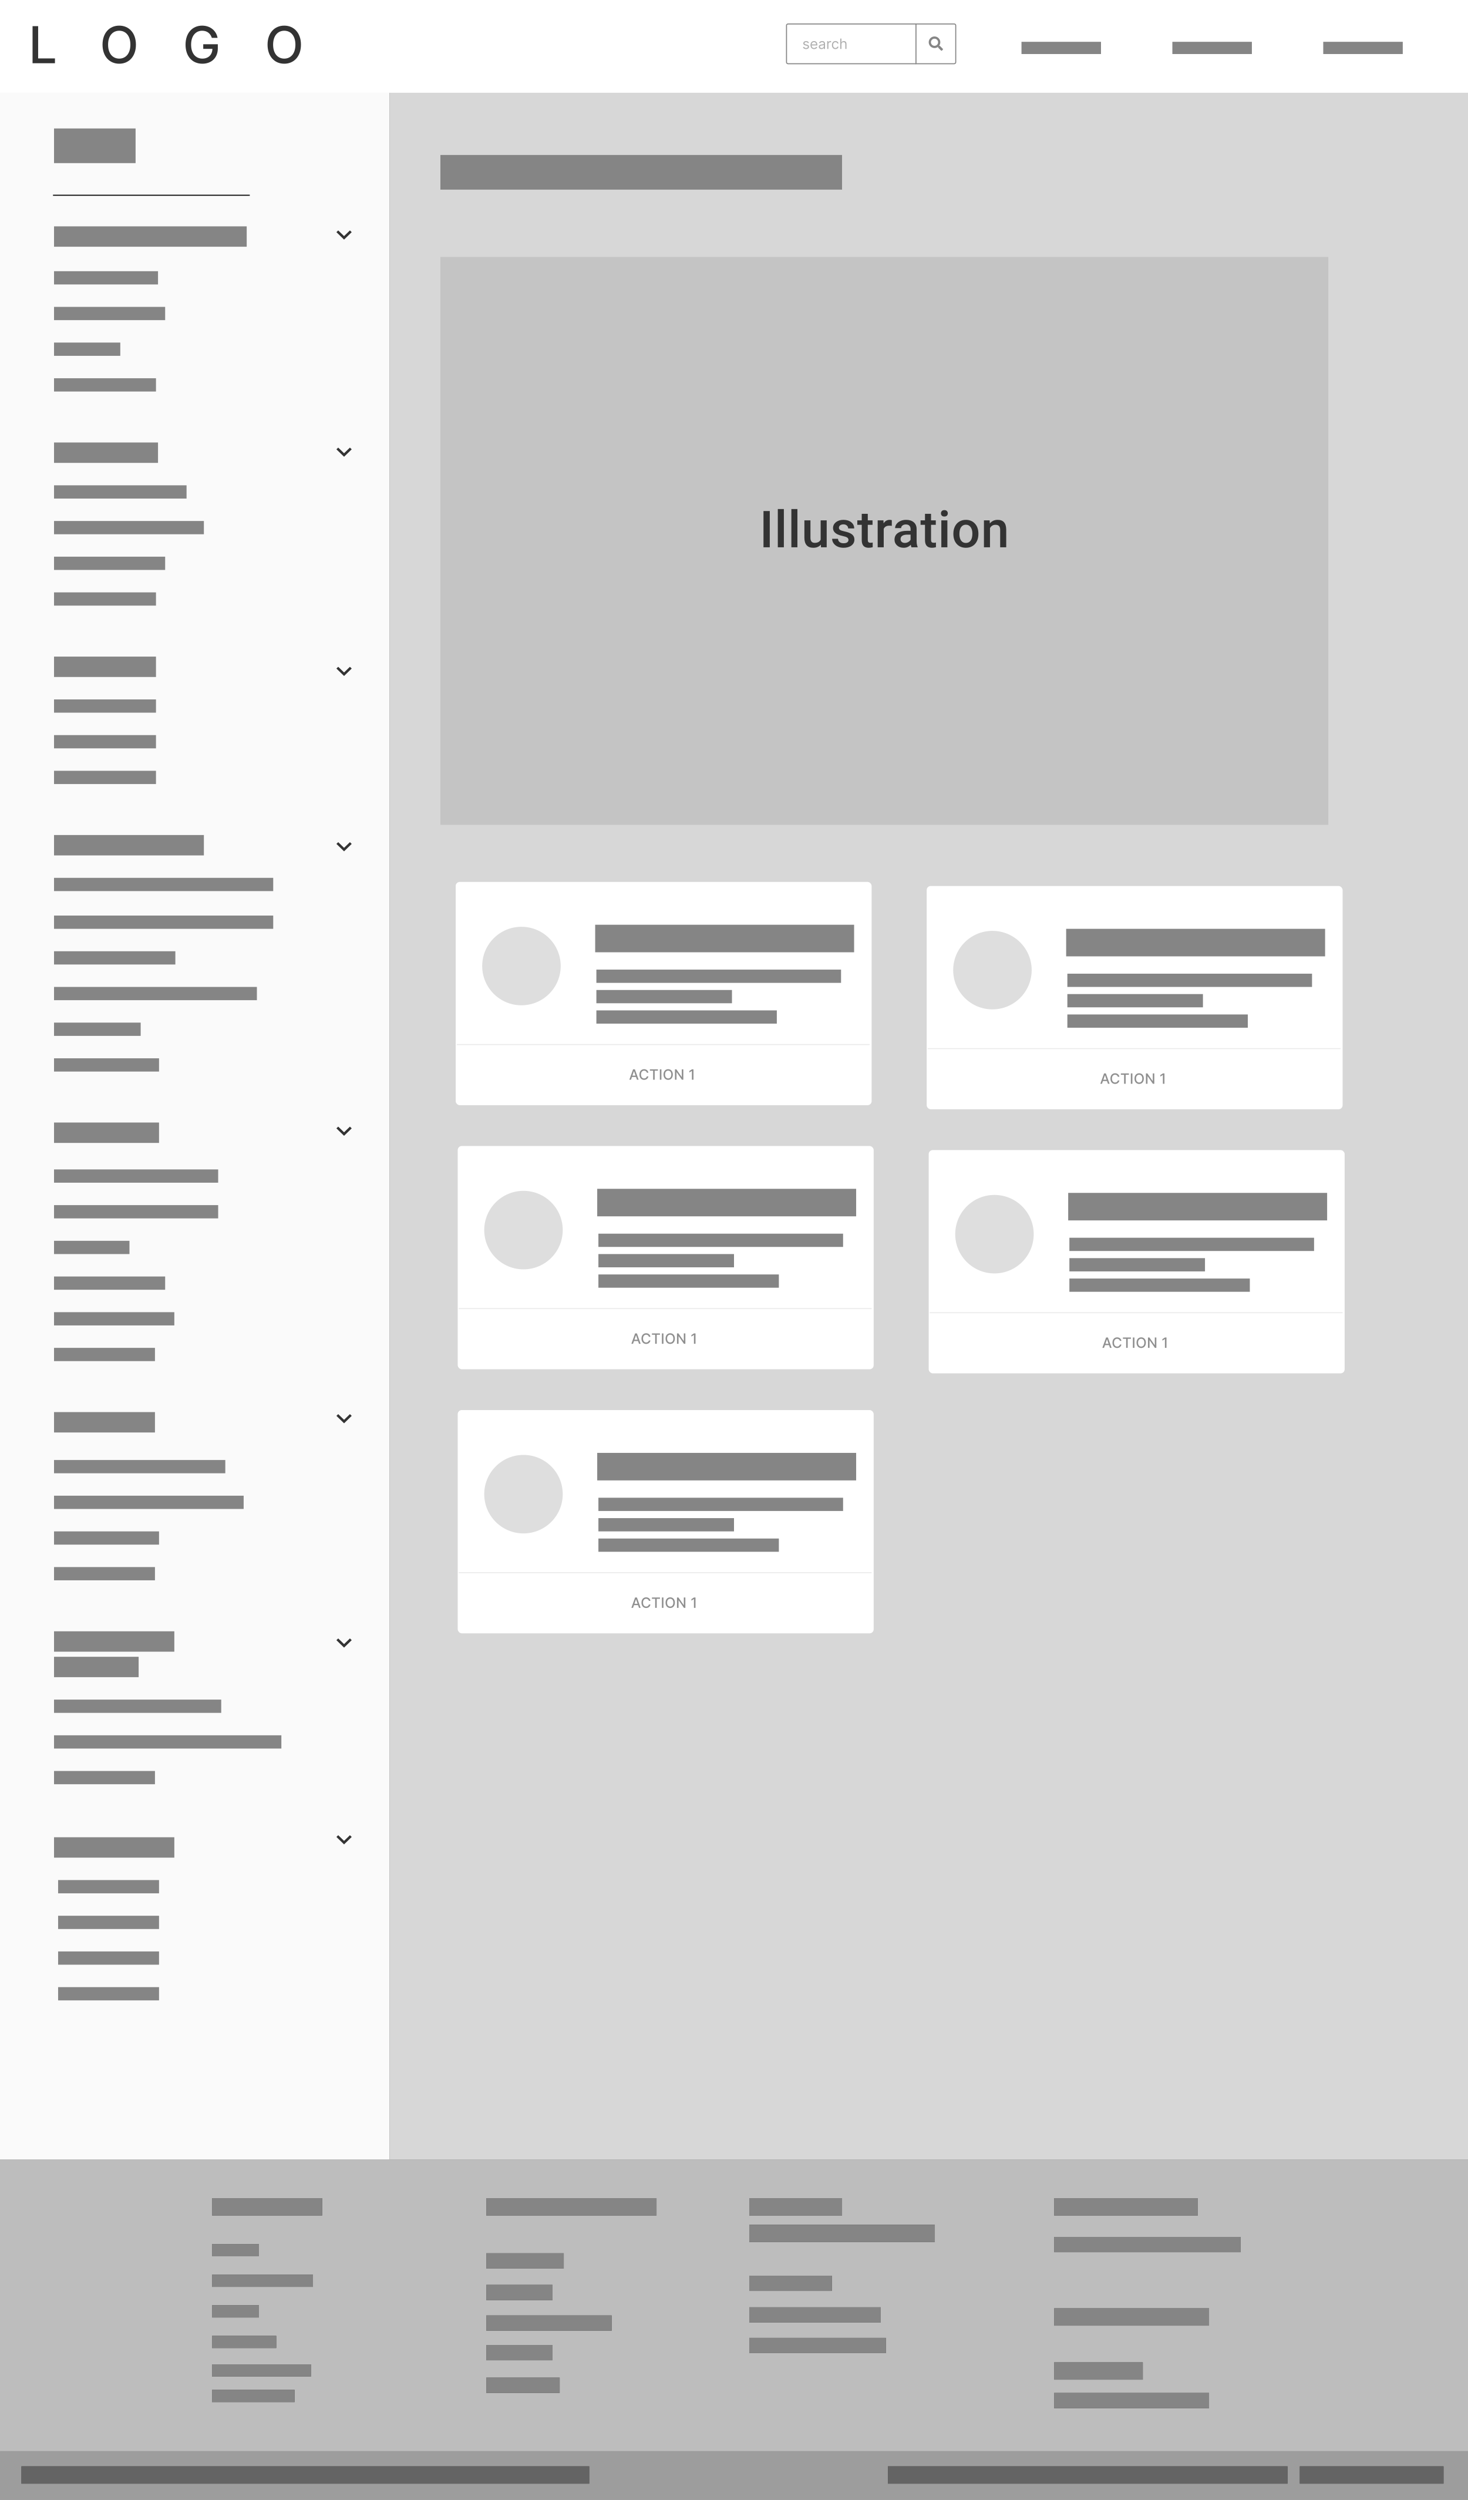 <svg width="1440" height="2452" viewBox="0 0 1440 2452" fill="none" xmlns="http://www.w3.org/2000/svg">
<g clip-path="url(#clip0)">
<rect width="1440" height="2452" fill="white"/>
<rect width="1440" height="2452" fill="#333333"/>
<rect width="1441" height="91" fill="white"/>
<path d="M31.938 62H53.902V57.277H37.425V25.636H31.938V62ZM133.332 43.818C133.332 32.188 126.372 25.139 116.962 25.139C107.516 25.139 100.573 32.188 100.573 43.818C100.573 55.43 107.516 62.497 116.962 62.497C126.372 62.497 133.332 55.448 133.332 43.818ZM127.899 43.818C127.899 52.678 123.212 57.49 116.962 57.49C110.694 57.49 106.024 52.678 106.024 43.818C106.024 34.958 110.694 30.146 116.962 30.146C123.212 30.146 127.899 34.958 127.899 43.818ZM207.782 37.124H213.411C212.186 30.04 206.131 25.139 198.283 25.139C188.872 25.139 182.001 32.224 182.001 43.836C182.001 55.342 188.677 62.497 198.531 62.497C207.356 62.497 213.659 56.709 213.659 47.529V43.392H199.366V47.92H208.35C208.226 53.779 204.355 57.49 198.531 57.49C192.122 57.49 187.452 52.643 187.452 43.8C187.452 34.994 192.157 30.146 198.318 30.146C203.148 30.146 206.415 32.81 207.782 37.124ZM295.211 43.818C295.211 32.188 288.251 25.139 278.841 25.139C269.395 25.139 262.452 32.188 262.452 43.818C262.452 55.43 269.395 62.497 278.841 62.497C288.251 62.497 295.211 55.448 295.211 43.818ZM289.778 43.818C289.778 52.678 285.091 57.49 278.841 57.49C272.573 57.49 267.903 52.678 267.903 43.818C267.903 34.958 272.573 30.146 278.841 30.146C285.091 30.146 289.778 34.958 289.778 43.818Z" fill="#333333"/>
<path d="M773 23.5H898C898.828 23.5 899.5 24.172 899.5 25V61C899.5 61.828 898.828 62.5 898 62.5H773C772.172 62.5 771.5 61.828 771.5 61V25C771.5 24.172 772.172 23.5 773 23.5Z" fill="white" stroke="#858585"/>
<path d="M793.483 42.074C793.115 40.99 792.29 40.264 790.778 40.264C789.168 40.264 787.974 41.179 787.974 42.472C787.974 43.526 788.601 44.231 790.003 44.56L791.276 44.858C792.046 45.037 792.409 45.405 792.409 45.932C792.409 46.588 791.713 47.125 790.619 47.125C789.66 47.125 789.058 46.712 788.849 45.892L787.736 46.17C788.009 47.468 789.078 48.159 790.639 48.159C792.414 48.159 793.622 47.19 793.622 45.872C793.622 44.808 792.956 44.137 791.594 43.804L790.46 43.526C789.555 43.302 789.148 42.999 789.148 42.412C789.148 41.756 789.844 41.278 790.778 41.278C791.803 41.278 792.225 41.845 792.429 42.372L793.483 42.074ZM798.59 48.159C800.141 48.159 801.275 47.383 801.633 46.23L800.499 45.912C800.201 46.707 799.51 47.105 798.59 47.105C797.213 47.105 796.263 46.215 796.209 44.58H801.752V44.082C801.752 41.239 800.062 40.264 798.471 40.264C796.403 40.264 795.03 41.895 795.03 44.242C795.03 46.588 796.383 48.159 798.59 48.159ZM796.209 43.565C796.288 42.377 797.128 41.318 798.471 41.318C799.743 41.318 800.559 42.273 800.559 43.565H796.209ZM805.784 48.179C807.116 48.179 807.812 47.463 808.051 46.966H808.111V48H809.284V42.969C809.284 40.543 807.434 40.264 806.46 40.264C805.307 40.264 803.994 40.662 803.398 42.054L804.511 42.452C804.77 41.895 805.381 41.298 806.5 41.298C807.579 41.298 808.111 41.87 808.111 42.849V42.889C808.111 43.456 807.534 43.406 806.142 43.585C804.725 43.769 803.179 44.082 803.179 45.832C803.179 47.324 804.332 48.179 805.784 48.179ZM805.963 47.125C805.028 47.125 804.352 46.707 804.352 45.892C804.352 44.997 805.167 44.719 806.082 44.599C806.579 44.54 807.912 44.401 808.111 44.162V45.236C808.111 46.19 807.355 47.125 805.963 47.125ZM811.425 48H812.599V43.168C812.599 42.133 813.414 41.378 814.528 41.378C814.841 41.378 815.164 41.438 815.244 41.457V40.264C815.109 40.254 814.801 40.244 814.627 40.244C813.712 40.244 812.917 40.761 812.638 41.517H812.559V40.364H811.425V48ZM819.504 48.159C821.195 48.159 822.308 47.125 822.507 45.773H821.334C821.115 46.608 820.419 47.105 819.504 47.105C818.112 47.105 817.217 45.952 817.217 44.182C817.217 42.452 818.132 41.318 819.504 41.318C820.538 41.318 821.155 41.955 821.334 42.651H822.507C822.308 41.219 821.095 40.264 819.484 40.264C817.416 40.264 816.044 41.895 816.044 44.222C816.044 46.508 817.357 48.159 819.504 48.159ZM825.396 43.406C825.396 42.074 826.246 41.318 827.404 41.318C828.508 41.318 829.174 42.014 829.174 43.227V48H830.347V43.148C830.347 41.184 829.303 40.264 827.742 40.264C826.539 40.264 825.853 40.766 825.495 41.557H825.396V37.818H824.222V48H825.396V43.406Z" fill="#B0B0B0"/>
<path d="M898.5 23.5H936C936.828 23.5 937.5 24.172 937.5 25V61C937.5 61.828 936.828 62.5 936 62.5H898.5V23.5Z" fill="white" stroke="#858585"/>
<path d="M924.809 47.863L922.074 45.129C921.938 45.02 921.773 44.938 921.609 44.938H921.172C921.91 43.98 922.375 42.777 922.375 41.438C922.375 38.32 919.805 35.75 916.688 35.75C913.543 35.75 911 38.32 911 41.438C911 44.582 913.543 47.125 916.688 47.125C918 47.125 919.203 46.688 920.188 45.922V46.387C920.188 46.551 920.242 46.715 920.379 46.852L923.086 49.559C923.359 49.832 923.77 49.832 924.016 49.559L924.781 48.793C925.055 48.547 925.055 48.137 924.809 47.863ZM916.688 44.938C914.746 44.938 913.188 43.379 913.188 41.438C913.188 39.523 914.746 37.938 916.688 37.938C918.602 37.938 920.188 39.523 920.188 41.438C920.188 43.379 918.602 44.938 916.688 44.938Z" fill="#858585"/>
<path fill-rule="evenodd" clip-rule="evenodd" d="M1002 41H1080V53H1002V41Z" fill="#858585"/>
<path fill-rule="evenodd" clip-rule="evenodd" d="M1150 41H1228V53H1150V41Z" fill="#858585"/>
<path fill-rule="evenodd" clip-rule="evenodd" d="M1298 41H1376V53H1298V41Z" fill="#858585"/>
<path fill-rule="evenodd" clip-rule="evenodd" d="M430 146H830V183H430V146Z" fill="#858585"/>
<rect x="382" y="91" width="1058" height="2027" fill="#D7D7D7"/>
<g filter="url(#filter0_ddd)">
<rect x="449" y="1121" width="408" height="219" rx="4" fill="white"/>
</g>
<mask id="mask0" mask-type="alpha" maskUnits="userSpaceOnUse" x="448" y="1121" width="409" height="219">
<rect x="448" y="1121" width="409" height="219" rx="6" fill="white"/>
</mask>
<g mask="url(#mask0)">
<path fill-rule="evenodd" clip-rule="evenodd" d="M585.822 1166H839.822V1193H585.822V1166Z" fill="#858585"/>
</g>
<g clip-path="url(#clip1)">
<rect x="449.5" y="1283.5" width="406" height="57" stroke="#EBEBEB"/>
<path d="M620.962 1318L621.897 1315.31H625.874L626.804 1318H628.435L624.771 1307.82H622.996L619.332 1318H620.962ZM622.344 1314.01L623.846 1309.67H623.925L625.427 1314.01H622.344ZM638.023 1311.13C637.675 1308.95 635.97 1307.68 633.817 1307.68C631.182 1307.68 629.238 1309.65 629.238 1312.91C629.238 1316.17 631.172 1318.14 633.817 1318.14C636.054 1318.14 637.69 1316.74 638.023 1314.72L636.472 1314.72C636.209 1316.02 635.115 1316.74 633.827 1316.74C632.082 1316.74 630.765 1315.4 630.765 1312.91C630.765 1310.44 632.077 1309.08 633.832 1309.08C635.13 1309.08 636.218 1309.81 636.472 1311.13H638.023ZM639.499 1309.14H642.671V1318H644.202V1309.14H647.379V1307.82H639.499V1309.14ZM650.797 1307.82H649.261V1318H650.797V1307.82ZM662.018 1312.91C662.018 1309.65 660.07 1307.68 657.435 1307.68C654.79 1307.68 652.846 1309.65 652.846 1312.91C652.846 1316.16 654.79 1318.14 657.435 1318.14C660.07 1318.14 662.018 1316.17 662.018 1312.91ZM660.497 1312.91C660.497 1315.39 659.185 1316.74 657.435 1316.74C655.68 1316.74 654.372 1315.39 654.372 1312.91C654.372 1310.43 655.68 1309.08 657.435 1309.08C659.185 1309.08 660.497 1310.43 660.497 1312.91ZM672.292 1307.82H670.77V1315.3H670.676L665.496 1307.82H664.074V1318H665.61V1310.53H665.704L670.88 1318H672.292V1307.82ZM682.242 1307.82H680.745L678.205 1309.48V1310.95L680.641 1309.36H680.7V1318H682.242V1307.82Z" fill="#8F8F8F"/>
</g>
<path fill-rule="evenodd" clip-rule="evenodd" d="M587 1210H827V1223H587V1210Z" fill="#858585"/>
<path fill-rule="evenodd" clip-rule="evenodd" d="M587 1230H720V1243H587V1230Z" fill="#858585"/>
<path fill-rule="evenodd" clip-rule="evenodd" d="M587 1250H764V1263H587V1250Z" fill="#858585"/>
<circle cx="513.5" cy="1206.5" r="38.5" fill="#DEDEDE"/>
<g filter="url(#filter1_ddd)">
<rect x="447" y="862" width="408" height="219" rx="4" fill="white"/>
</g>
<mask id="mask1" mask-type="alpha" maskUnits="userSpaceOnUse" x="446" y="862" width="409" height="219">
<rect x="446" y="862" width="409" height="219" rx="6" fill="white"/>
</mask>
<g mask="url(#mask1)">
<path fill-rule="evenodd" clip-rule="evenodd" d="M583.822 907H837.822V934H583.822V907Z" fill="#858585"/>
</g>
<g clip-path="url(#clip2)">
<rect x="447.5" y="1024.5" width="406" height="57" stroke="#EBEBEB"/>
<path d="M618.962 1059L619.897 1056.31H623.874L624.804 1059H626.435L622.771 1048.82H620.996L617.332 1059H618.962ZM620.344 1055.01L621.846 1050.67H621.925L623.427 1055.01H620.344ZM636.023 1052.13C635.675 1049.95 633.97 1048.68 631.817 1048.68C629.182 1048.68 627.238 1050.65 627.238 1053.91C627.238 1057.17 629.172 1059.14 631.817 1059.14C634.054 1059.14 635.69 1057.74 636.023 1055.72L634.472 1055.72C634.209 1057.02 633.115 1057.74 631.827 1057.74C630.082 1057.74 628.765 1056.4 628.765 1053.91C628.765 1051.44 630.077 1050.08 631.832 1050.08C633.13 1050.08 634.218 1050.81 634.472 1052.13H636.023ZM637.499 1050.14H640.671V1059H642.202V1050.14H645.379V1048.82H637.499V1050.14ZM648.797 1048.82H647.261V1059H648.797V1048.82ZM660.018 1053.91C660.018 1050.65 658.07 1048.68 655.435 1048.68C652.79 1048.68 650.846 1050.65 650.846 1053.91C650.846 1057.16 652.79 1059.14 655.435 1059.14C658.07 1059.14 660.018 1057.17 660.018 1053.91ZM658.497 1053.91C658.497 1056.39 657.185 1057.74 655.435 1057.74C653.68 1057.74 652.372 1056.39 652.372 1053.91C652.372 1051.43 653.68 1050.08 655.435 1050.08C657.185 1050.08 658.497 1051.43 658.497 1053.91ZM670.292 1048.82H668.77V1056.3H668.676L663.496 1048.82H662.074V1059H663.61V1051.53H663.704L668.88 1059H670.292V1048.82ZM680.242 1048.82H678.745L676.205 1050.48V1051.95L678.641 1050.36H678.7V1059H680.242V1048.82Z" fill="#8F8F8F"/>
</g>
<path fill-rule="evenodd" clip-rule="evenodd" d="M585 951H825V964H585V951Z" fill="#858585"/>
<path fill-rule="evenodd" clip-rule="evenodd" d="M585 971H718V984H585V971Z" fill="#858585"/>
<path fill-rule="evenodd" clip-rule="evenodd" d="M585 991H762V1004H585V991Z" fill="#858585"/>
<circle cx="511.5" cy="947.5" r="38.5" fill="#DEDEDE"/>
<g filter="url(#filter2_ddd)">
<rect x="909" y="866" width="408" height="219" rx="4" fill="white"/>
</g>
<mask id="mask2" mask-type="alpha" maskUnits="userSpaceOnUse" x="908" y="866" width="409" height="219">
<rect x="908" y="866" width="409" height="219" rx="6" fill="white"/>
</mask>
<g mask="url(#mask2)">
<path fill-rule="evenodd" clip-rule="evenodd" d="M1045.82 911H1299.82V938H1045.82V911Z" fill="#858585"/>
</g>
<g clip-path="url(#clip3)">
<rect x="909.5" y="1028.5" width="406" height="57" stroke="#EBEBEB"/>
<path d="M1080.96 1063L1081.9 1060.31H1085.87L1086.8 1063H1088.43L1084.77 1052.82H1083L1079.33 1063H1080.96ZM1082.34 1059.01L1083.85 1054.67H1083.93L1085.43 1059.01H1082.34ZM1098.02 1056.13C1097.68 1053.95 1095.97 1052.68 1093.82 1052.68C1091.18 1052.68 1089.24 1054.65 1089.24 1057.91C1089.24 1061.17 1091.17 1063.14 1093.82 1063.14C1096.05 1063.14 1097.69 1061.74 1098.02 1059.72L1096.47 1059.72C1096.21 1061.02 1095.11 1061.74 1093.83 1061.74C1092.08 1061.74 1090.76 1060.4 1090.76 1057.91C1090.76 1055.44 1092.08 1054.08 1093.83 1054.08C1095.13 1054.08 1096.22 1054.81 1096.47 1056.13H1098.02ZM1099.5 1054.14H1102.67V1063H1104.2V1054.14H1107.38V1052.82H1099.5V1054.14ZM1110.8 1052.82H1109.26V1063H1110.8V1052.82ZM1122.02 1057.91C1122.02 1054.65 1120.07 1052.68 1117.43 1052.68C1114.79 1052.68 1112.85 1054.65 1112.85 1057.91C1112.85 1061.16 1114.79 1063.14 1117.43 1063.14C1120.07 1063.14 1122.02 1061.17 1122.02 1057.91ZM1120.5 1057.91C1120.5 1060.39 1119.18 1061.74 1117.43 1061.74C1115.68 1061.74 1114.37 1060.39 1114.37 1057.91C1114.37 1055.43 1115.68 1054.08 1117.43 1054.08C1119.18 1054.08 1120.5 1055.43 1120.5 1057.91ZM1132.29 1052.82H1130.77V1060.3H1130.68L1125.5 1052.82H1124.07V1063H1125.61V1055.53H1125.7L1130.88 1063H1132.29V1052.82ZM1142.24 1052.82H1140.75L1138.2 1054.48V1055.95L1140.64 1054.36H1140.7V1063H1142.24V1052.82Z" fill="#8F8F8F"/>
</g>
<path fill-rule="evenodd" clip-rule="evenodd" d="M1047 955H1287V968H1047V955Z" fill="#858585"/>
<path fill-rule="evenodd" clip-rule="evenodd" d="M1047 975H1180V988H1047V975Z" fill="#858585"/>
<path fill-rule="evenodd" clip-rule="evenodd" d="M1047 995H1224V1008H1047V995Z" fill="#858585"/>
<circle cx="973.5" cy="951.5" r="38.5" fill="#DEDEDE"/>
<g filter="url(#filter3_ddd)">
<rect x="911" y="1125" width="408" height="219" rx="4" fill="white"/>
</g>
<mask id="mask3" mask-type="alpha" maskUnits="userSpaceOnUse" x="910" y="1125" width="409" height="219">
<rect x="910" y="1125" width="409" height="219" rx="6" fill="white"/>
</mask>
<g mask="url(#mask3)">
<path fill-rule="evenodd" clip-rule="evenodd" d="M1047.82 1170H1301.82V1197H1047.82V1170Z" fill="#858585"/>
</g>
<g clip-path="url(#clip4)">
<rect x="911.5" y="1287.5" width="406" height="57" stroke="#EBEBEB"/>
<path d="M1082.96 1322L1083.9 1319.31H1087.87L1088.8 1322H1090.43L1086.77 1311.82H1085L1081.33 1322H1082.96ZM1084.34 1318.01L1085.85 1313.67H1085.93L1087.43 1318.01H1084.34ZM1100.02 1315.13C1099.68 1312.95 1097.97 1311.68 1095.82 1311.68C1093.18 1311.68 1091.24 1313.65 1091.24 1316.91C1091.24 1320.17 1093.17 1322.14 1095.82 1322.14C1098.05 1322.14 1099.69 1320.74 1100.02 1318.72L1098.47 1318.72C1098.21 1320.02 1097.11 1320.74 1095.83 1320.74C1094.08 1320.74 1092.76 1319.4 1092.76 1316.91C1092.76 1314.44 1094.08 1313.08 1095.83 1313.08C1097.13 1313.08 1098.22 1313.81 1098.47 1315.13H1100.02ZM1101.5 1313.14H1104.67V1322H1106.2V1313.14H1109.38V1311.82H1101.5V1313.14ZM1112.8 1311.82H1111.26V1322H1112.8V1311.82ZM1124.02 1316.91C1124.02 1313.65 1122.07 1311.68 1119.43 1311.68C1116.79 1311.68 1114.85 1313.65 1114.85 1316.91C1114.85 1320.16 1116.79 1322.14 1119.43 1322.14C1122.07 1322.14 1124.02 1320.17 1124.02 1316.91ZM1122.5 1316.91C1122.5 1319.39 1121.18 1320.74 1119.43 1320.74C1117.68 1320.74 1116.37 1319.39 1116.37 1316.91C1116.37 1314.43 1117.68 1313.08 1119.43 1313.08C1121.18 1313.08 1122.5 1314.43 1122.5 1316.91ZM1134.29 1311.82H1132.77V1319.3H1132.68L1127.5 1311.82H1126.07V1322H1127.61V1314.53H1127.7L1132.88 1322H1134.29V1311.82ZM1144.24 1311.82H1142.75L1140.2 1313.48V1314.95L1142.64 1313.36H1142.7V1322H1144.24V1311.82Z" fill="#8F8F8F"/>
</g>
<path fill-rule="evenodd" clip-rule="evenodd" d="M1049 1214H1289V1227H1049V1214Z" fill="#858585"/>
<path fill-rule="evenodd" clip-rule="evenodd" d="M1049 1234H1182V1247H1049V1234Z" fill="#858585"/>
<path fill-rule="evenodd" clip-rule="evenodd" d="M1049 1254H1226V1267H1049V1254Z" fill="#858585"/>
<circle cx="975.5" cy="1210.5" r="38.5" fill="#DEDEDE"/>
<g filter="url(#filter4_ddd)">
<rect x="449" y="1380" width="408" height="219" rx="4" fill="white"/>
</g>
<mask id="mask4" mask-type="alpha" maskUnits="userSpaceOnUse" x="448" y="1380" width="409" height="219">
<rect x="448" y="1380" width="409" height="219" rx="6" fill="white"/>
</mask>
<g mask="url(#mask4)">
<path fill-rule="evenodd" clip-rule="evenodd" d="M585.822 1425H839.822V1452H585.822V1425Z" fill="#858585"/>
</g>
<g clip-path="url(#clip5)">
<rect x="449.5" y="1542.5" width="406" height="57" stroke="#EBEBEB"/>
<path d="M620.962 1577L621.897 1574.31H625.874L626.804 1577H628.435L624.771 1566.82H622.996L619.332 1577H620.962ZM622.344 1573.01L623.846 1568.67H623.925L625.427 1573.01H622.344ZM638.023 1570.13C637.675 1567.95 635.97 1566.68 633.817 1566.68C631.182 1566.68 629.238 1568.65 629.238 1571.91C629.238 1575.17 631.172 1577.14 633.817 1577.14C636.054 1577.14 637.69 1575.74 638.023 1573.72L636.472 1573.72C636.209 1575.02 635.115 1575.74 633.827 1575.74C632.082 1575.74 630.765 1574.4 630.765 1571.91C630.765 1569.44 632.077 1568.08 633.832 1568.08C635.13 1568.08 636.218 1568.81 636.472 1570.13H638.023ZM639.499 1568.14H642.671V1577H644.202V1568.14H647.379V1566.82H639.499V1568.14ZM650.797 1566.82H649.261V1577H650.797V1566.82ZM662.018 1571.91C662.018 1568.65 660.07 1566.68 657.435 1566.68C654.79 1566.68 652.846 1568.65 652.846 1571.91C652.846 1575.16 654.79 1577.14 657.435 1577.14C660.07 1577.14 662.018 1575.17 662.018 1571.91ZM660.497 1571.91C660.497 1574.39 659.185 1575.74 657.435 1575.74C655.68 1575.74 654.372 1574.39 654.372 1571.91C654.372 1569.43 655.68 1568.08 657.435 1568.08C659.185 1568.08 660.497 1569.43 660.497 1571.91ZM672.292 1566.82H670.77V1574.3H670.676L665.496 1566.82H664.074V1577H665.61V1569.53H665.704L670.88 1577H672.292V1566.82ZM682.242 1566.82H680.745L678.205 1568.48V1569.95L680.641 1568.36H680.7V1577H682.242V1566.82Z" fill="#8F8F8F"/>
</g>
<path fill-rule="evenodd" clip-rule="evenodd" d="M587 1469H827V1482H587V1469Z" fill="#858585"/>
<path fill-rule="evenodd" clip-rule="evenodd" d="M587 1489H720V1502H587V1489Z" fill="#858585"/>
<path fill-rule="evenodd" clip-rule="evenodd" d="M587 1509H764V1522H587V1509Z" fill="#858585"/>
<circle cx="513.5" cy="1465.5" r="38.5" fill="#DEDEDE"/>
<rect y="2118" width="1440" height="334" fill="#BDBDBD"/>
<rect y="2404" width="1440" height="48" fill="#9D9D9D"/>
<rect width="108" height="17" transform="translate(208 2156)" fill="#373737" fill-opacity="0.9"/>
<path fill-rule="evenodd" clip-rule="evenodd" d="M208 2156H316V2173H208V2156Z" fill="#858585"/>
<rect width="557" height="17" transform="translate(21 2419)" fill="#373737" fill-opacity="0.9"/>
<path fill-rule="evenodd" clip-rule="evenodd" d="M21 2419H578V2436H21V2419Z" fill="#646464"/>
<rect width="392" height="17" transform="translate(871 2419)" fill="#373737" fill-opacity="0.9"/>
<path fill-rule="evenodd" clip-rule="evenodd" d="M871 2419H1263V2436H871V2419Z" fill="#646464"/>
<rect width="167" height="17" transform="translate(477 2156)" fill="#373737" fill-opacity="0.9"/>
<path fill-rule="evenodd" clip-rule="evenodd" d="M477 2156H644V2173H477V2156Z" fill="#858585"/>
<rect width="46" height="12" transform="translate(208 2201)" fill="#373737" fill-opacity="0.9"/>
<path fill-rule="evenodd" clip-rule="evenodd" d="M208 2201H254V2213H208V2201Z" fill="#858585"/>
<rect width="76" height="15" transform="translate(477 2210)" fill="#373737" fill-opacity="0.9"/>
<path fill-rule="evenodd" clip-rule="evenodd" d="M477 2210H553V2225H477V2210Z" fill="#858585"/>
<rect width="65" height="15" transform="translate(477 2241)" fill="#373737" fill-opacity="0.9"/>
<path fill-rule="evenodd" clip-rule="evenodd" d="M477 2241H542V2256H477V2241Z" fill="#858585"/>
<rect width="123" height="15" transform="translate(477 2271)" fill="#373737" fill-opacity="0.9"/>
<path fill-rule="evenodd" clip-rule="evenodd" d="M477 2271H600V2286H477V2271Z" fill="#858585"/>
<rect width="91" height="17" transform="translate(735 2156)" fill="#373737" fill-opacity="0.9"/>
<path fill-rule="evenodd" clip-rule="evenodd" d="M735 2156H826V2173H735V2156Z" fill="#858585"/>
<rect width="182" height="17" transform="translate(735 2182)" fill="#373737" fill-opacity="0.9"/>
<path fill-rule="evenodd" clip-rule="evenodd" d="M735 2182H917V2199H735V2182Z" fill="#858585"/>
<rect width="141" height="17" transform="translate(1034 2156)" fill="#373737" fill-opacity="0.9"/>
<path fill-rule="evenodd" clip-rule="evenodd" d="M1034 2156H1175V2173H1034V2156Z" fill="#858585"/>
<rect width="152" height="17" transform="translate(1034 2264)" fill="#373737" fill-opacity="0.9"/>
<path fill-rule="evenodd" clip-rule="evenodd" d="M1034 2264H1186V2281H1034V2264Z" fill="#858585"/>
<rect width="87" height="17" transform="translate(1034 2317)" fill="#373737" fill-opacity="0.9"/>
<path fill-rule="evenodd" clip-rule="evenodd" d="M1034 2317H1121V2334H1034V2317Z" fill="#858585"/>
<rect width="81" height="15" transform="translate(735 2232)" fill="#373737" fill-opacity="0.9"/>
<path fill-rule="evenodd" clip-rule="evenodd" d="M735 2232H816V2247H735V2232Z" fill="#858585"/>
<rect width="129" height="15" transform="translate(735 2263)" fill="#373737" fill-opacity="0.9"/>
<path fill-rule="evenodd" clip-rule="evenodd" d="M735 2263H864V2278H735V2263Z" fill="#858585"/>
<rect width="183" height="15" transform="translate(1034 2194)" fill="#373737" fill-opacity="0.9"/>
<path fill-rule="evenodd" clip-rule="evenodd" d="M1034 2194H1217V2209H1034V2194Z" fill="#858585"/>
<rect width="134" height="15" transform="translate(735 2293)" fill="#373737" fill-opacity="0.9"/>
<path fill-rule="evenodd" clip-rule="evenodd" d="M735 2293H869V2308H735V2293Z" fill="#858585"/>
<rect width="152" height="15" transform="translate(1034 2347)" fill="#373737" fill-opacity="0.9"/>
<path fill-rule="evenodd" clip-rule="evenodd" d="M1034 2347H1186V2362H1034V2347Z" fill="#858585"/>
<rect width="65" height="15" transform="translate(477 2300)" fill="#373737" fill-opacity="0.9"/>
<path fill-rule="evenodd" clip-rule="evenodd" d="M477 2300H542V2315H477V2300Z" fill="#858585"/>
<rect width="72" height="15" transform="translate(477 2332)" fill="#373737" fill-opacity="0.9"/>
<path fill-rule="evenodd" clip-rule="evenodd" d="M477 2332H549V2347H477V2332Z" fill="#858585"/>
<rect width="99" height="12" transform="translate(208 2231)" fill="#373737" fill-opacity="0.9"/>
<path fill-rule="evenodd" clip-rule="evenodd" d="M208 2231H307V2243H208V2231Z" fill="#858585"/>
<rect width="46" height="12" transform="translate(208 2261)" fill="#373737" fill-opacity="0.9"/>
<path fill-rule="evenodd" clip-rule="evenodd" d="M208 2261H254V2273H208V2261Z" fill="#858585"/>
<rect width="63" height="12" transform="translate(208 2291)" fill="#373737" fill-opacity="0.9"/>
<path fill-rule="evenodd" clip-rule="evenodd" d="M208 2291H271V2303H208V2291Z" fill="#858585"/>
<rect width="97" height="12" transform="translate(208 2319)" fill="#373737" fill-opacity="0.9"/>
<path fill-rule="evenodd" clip-rule="evenodd" d="M208 2319H305V2331H208V2319Z" fill="#858585"/>
<rect width="81" height="12" transform="translate(208 2344)" fill="#373737" fill-opacity="0.9"/>
<path fill-rule="evenodd" clip-rule="evenodd" d="M208 2344H289V2356H208V2344Z" fill="#858585"/>
<rect width="141" height="17" transform="translate(1275 2419)" fill="#373737" fill-opacity="0.9"/>
<path fill-rule="evenodd" clip-rule="evenodd" d="M1275 2419H1416V2436H1275V2419Z" fill="#646464"/>
<path d="M432 252H1303V809H432V252Z" fill="#C4C4C4"/>
<path d="M755.082 536.78H748.93V501.233H755.082V536.78ZM768.912 536.78H762.979V499.28H768.912V536.78ZM782.205 536.78H776.272V499.28H782.205V536.78ZM805.19 534.192C803.449 536.243 800.975 537.268 797.768 537.268C794.904 537.268 792.731 536.43 791.25 534.754C789.785 533.077 789.053 530.652 789.053 527.478V510.364H794.985V527.405C794.985 530.758 796.377 532.434 799.16 532.434C802.041 532.434 803.986 531.401 804.995 529.334V510.364H810.928V536.78H805.337L805.19 534.192ZM832.277 529.602C832.277 528.544 831.838 527.739 830.959 527.185C830.096 526.632 828.656 526.144 826.638 525.72C824.619 525.297 822.935 524.76 821.584 524.109C818.622 522.677 817.141 520.602 817.141 517.883C817.141 515.605 818.101 513.701 820.021 512.171C821.942 510.641 824.383 509.876 827.346 509.876C830.503 509.876 833.05 510.657 834.987 512.219C836.94 513.782 837.917 515.808 837.917 518.299H831.984C831.984 517.159 831.561 516.215 830.715 515.466C829.868 514.702 828.745 514.319 827.346 514.319C826.044 514.319 824.977 514.62 824.147 515.222C823.334 515.825 822.927 516.63 822.927 517.639C822.927 518.551 823.309 519.259 824.074 519.763C824.839 520.268 826.385 520.781 828.713 521.301C831.04 521.806 832.863 522.416 834.182 523.133C835.516 523.832 836.501 524.679 837.136 525.672C837.787 526.664 838.112 527.869 838.112 529.285C838.112 531.661 837.128 533.59 835.158 535.071C833.189 536.536 830.609 537.268 827.419 537.268C825.254 537.268 823.325 536.878 821.633 536.096C819.94 535.315 818.622 534.241 817.678 532.874C816.734 531.507 816.262 530.034 816.262 528.455H822.023C822.105 529.855 822.634 530.937 823.61 531.702C824.587 532.451 825.881 532.825 827.492 532.825C829.055 532.825 830.243 532.532 831.057 531.946C831.87 531.344 832.277 530.563 832.277 529.602ZM851.234 503.943V510.364H855.897V514.758H851.234V529.505C851.234 530.514 851.43 531.246 851.82 531.702C852.227 532.141 852.943 532.361 853.969 532.361C854.652 532.361 855.344 532.28 856.044 532.117V536.707C854.693 537.081 853.391 537.268 852.138 537.268C847.58 537.268 845.302 534.754 845.302 529.724V514.758H840.956V510.364H845.302V503.943H851.234ZM874.781 515.784C874 515.654 873.194 515.589 872.364 515.589C869.646 515.589 867.815 516.63 866.871 518.714V536.78H860.938V510.364H866.602L866.749 513.318C868.181 511.023 870.167 509.876 872.706 509.876C873.552 509.876 874.252 509.99 874.806 510.217L874.781 515.784ZM894.08 536.78C893.82 536.275 893.592 535.453 893.396 534.314C891.508 536.284 889.197 537.268 886.463 537.268C883.81 537.268 881.645 536.511 879.969 534.998C878.292 533.484 877.454 531.612 877.454 529.383C877.454 526.567 878.496 524.41 880.579 522.913C882.679 521.399 885.673 520.642 889.563 520.642H893.201V518.909C893.201 517.542 892.819 516.451 892.054 515.637C891.289 514.807 890.125 514.392 888.562 514.392C887.212 514.392 886.105 514.734 885.242 515.418C884.379 516.085 883.948 516.939 883.948 517.981H878.016C878.016 516.533 878.496 515.182 879.456 513.928C880.416 512.659 881.718 511.666 883.362 510.95C885.022 510.234 886.87 509.876 888.904 509.876C891.997 509.876 894.463 510.657 896.302 512.219C898.141 513.766 899.085 515.947 899.134 518.762V530.676C899.134 533.053 899.467 534.949 900.135 536.365V536.78H894.08ZM887.561 532.508C888.733 532.508 889.832 532.223 890.857 531.653C891.899 531.083 892.68 530.318 893.201 529.358V524.378H890.003C887.806 524.378 886.154 524.76 885.047 525.525C883.94 526.29 883.387 527.372 883.387 528.772C883.387 529.911 883.761 530.823 884.51 531.507C885.275 532.174 886.292 532.508 887.561 532.508ZM913.281 503.943V510.364H917.944V514.758H913.281V529.505C913.281 530.514 913.477 531.246 913.867 531.702C914.274 532.141 914.99 532.361 916.016 532.361C916.699 532.361 917.391 532.28 918.091 532.117V536.707C916.74 537.081 915.438 537.268 914.185 537.268C909.627 537.268 907.349 534.754 907.349 529.724V514.758H903.003V510.364H907.349V503.943H913.281ZM929.309 536.78H923.376V510.364H929.309V536.78ZM923.01 503.504C923.01 502.592 923.295 501.835 923.864 501.233C924.45 500.631 925.28 500.33 926.354 500.33C927.429 500.33 928.259 500.631 928.845 501.233C929.431 501.835 929.724 502.592 929.724 503.504C929.724 504.399 929.431 505.147 928.845 505.75C928.259 506.336 927.429 506.629 926.354 506.629C925.28 506.629 924.45 506.336 923.864 505.75C923.295 505.147 923.01 504.399 923.01 503.504ZM935.18 523.328C935.18 520.74 935.692 518.412 936.718 516.345C937.743 514.262 939.184 512.667 941.039 511.56C942.894 510.437 945.027 509.876 947.435 509.876C951 509.876 953.889 511.023 956.102 513.318C958.332 515.613 959.537 518.657 959.716 522.449L959.74 523.841C959.74 526.445 959.236 528.772 958.227 530.823C957.234 532.874 955.801 534.461 953.93 535.584C952.074 536.707 949.926 537.268 947.484 537.268C943.757 537.268 940.77 536.031 938.524 533.557C936.295 531.067 935.18 527.755 935.18 523.621V523.328ZM941.112 523.841C941.112 526.559 941.674 528.691 942.797 530.237C943.92 531.767 945.482 532.532 947.484 532.532C949.486 532.532 951.041 531.751 952.147 530.188C953.27 528.626 953.832 526.339 953.832 523.328C953.832 520.659 953.254 518.543 952.099 516.98C950.959 515.418 949.405 514.636 947.435 514.636C945.499 514.636 943.961 515.41 942.821 516.956C941.682 518.486 941.112 520.781 941.112 523.841ZM970.763 510.364L970.934 513.416C972.887 511.056 975.45 509.876 978.624 509.876C984.125 509.876 986.925 513.025 987.022 519.324V536.78H981.09V519.666C981.09 517.989 980.724 516.752 979.991 515.955C979.275 515.141 978.095 514.734 976.451 514.734C974.059 514.734 972.276 515.816 971.104 517.981V536.78H965.172V510.364H970.763Z" fill="#333333"/>
<rect y="91" width="382" height="2027" fill="#FAFAFA"/>
<path fill-rule="evenodd" clip-rule="evenodd" d="M53 222H242V242H53V222Z" fill="#858585"/>
<path fill-rule="evenodd" clip-rule="evenodd" d="M53 126H133V160H53V126Z" fill="#858585"/>
<path fill-rule="evenodd" clip-rule="evenodd" d="M432 152H826V186H432V152Z" fill="#858585"/>
<path fill-rule="evenodd" clip-rule="evenodd" d="M53 266H155V279H53V266Z" fill="#858585"/>
<path fill-rule="evenodd" clip-rule="evenodd" d="M53 301H162V314H53V301Z" fill="#858585"/>
<path fill-rule="evenodd" clip-rule="evenodd" d="M53 336H118V349H53V336Z" fill="#858585"/>
<path fill-rule="evenodd" clip-rule="evenodd" d="M53 371H153V384H53V371Z" fill="#858585"/>
<path fill-rule="evenodd" clip-rule="evenodd" d="M53 476H183V489H53V476Z" fill="#858585"/>
<path fill-rule="evenodd" clip-rule="evenodd" d="M53 546H162V559H53V546Z" fill="#858585"/>
<path fill-rule="evenodd" clip-rule="evenodd" d="M53 581H153V594H53V581Z" fill="#858585"/>
<path fill-rule="evenodd" clip-rule="evenodd" d="M53 644H153V664H53V644Z" fill="#858585"/>
<path fill-rule="evenodd" clip-rule="evenodd" d="M53 686H153V699H53V686Z" fill="#858585"/>
<path fill-rule="evenodd" clip-rule="evenodd" d="M53 721H153V734H53V721Z" fill="#858585"/>
<path fill-rule="evenodd" clip-rule="evenodd" d="M53 756H153V769H53V756Z" fill="#858585"/>
<path fill-rule="evenodd" clip-rule="evenodd" d="M53 819H200V839H53V819Z" fill="#858585"/>
<path fill-rule="evenodd" clip-rule="evenodd" d="M53 861H268V874H53V861Z" fill="#858585"/>
<path fill-rule="evenodd" clip-rule="evenodd" d="M53 898H268V911H53V898Z" fill="#858585"/>
<path fill-rule="evenodd" clip-rule="evenodd" d="M53 933H172V946H53V933Z" fill="#858585"/>
<path fill-rule="evenodd" clip-rule="evenodd" d="M53 968H252V981H53V968Z" fill="#858585"/>
<path fill-rule="evenodd" clip-rule="evenodd" d="M53 1003H138V1016H53V1003Z" fill="#858585"/>
<path fill-rule="evenodd" clip-rule="evenodd" d="M53 1038H156V1051H53V1038Z" fill="#858585"/>
<path fill-rule="evenodd" clip-rule="evenodd" d="M53 1147H214V1160H53V1147Z" fill="#858585"/>
<path fill-rule="evenodd" clip-rule="evenodd" d="M53 1182H214V1195H53V1182Z" fill="#858585"/>
<path fill-rule="evenodd" clip-rule="evenodd" d="M53 1217H127V1230H53V1217Z" fill="#858585"/>
<path fill-rule="evenodd" clip-rule="evenodd" d="M53 1252H162V1265H53V1252Z" fill="#858585"/>
<path fill-rule="evenodd" clip-rule="evenodd" d="M53 1287H171V1300H53V1287Z" fill="#858585"/>
<path fill-rule="evenodd" clip-rule="evenodd" d="M53 1322H152V1335H53V1322Z" fill="#858585"/>
<path fill-rule="evenodd" clip-rule="evenodd" d="M53 1432H221V1445H53V1432Z" fill="#858585"/>
<path fill-rule="evenodd" clip-rule="evenodd" d="M53 1467H239V1480H53V1467Z" fill="#858585"/>
<path fill-rule="evenodd" clip-rule="evenodd" d="M53 1502H156V1515H53V1502Z" fill="#858585"/>
<path fill-rule="evenodd" clip-rule="evenodd" d="M53 1537H152V1550H53V1537Z" fill="#858585"/>
<path fill-rule="evenodd" clip-rule="evenodd" d="M53 1667H217V1680H53V1667Z" fill="#858585"/>
<path fill-rule="evenodd" clip-rule="evenodd" d="M53 1702H276V1715H53V1702Z" fill="#858585"/>
<path fill-rule="evenodd" clip-rule="evenodd" d="M53 1737H152V1750H53V1737Z" fill="#858585"/>
<path fill-rule="evenodd" clip-rule="evenodd" d="M57 1844H156V1857H57V1844Z" fill="#858585"/>
<path fill-rule="evenodd" clip-rule="evenodd" d="M57 1879H156V1892H57V1879Z" fill="#858585"/>
<path fill-rule="evenodd" clip-rule="evenodd" d="M57 1914H156V1927H57V1914Z" fill="#858585"/>
<path fill-rule="evenodd" clip-rule="evenodd" d="M57 1949H156V1962H57V1949Z" fill="#858585"/>
<path fill-rule="evenodd" clip-rule="evenodd" d="M53 1385H152V1405H53V1385Z" fill="#858585"/>
<path fill-rule="evenodd" clip-rule="evenodd" d="M53 1600H171V1620H53V1600Z" fill="#858585"/>
<path fill-rule="evenodd" clip-rule="evenodd" d="M53 1802H171V1822H53V1802Z" fill="#858585"/>
<path fill-rule="evenodd" clip-rule="evenodd" d="M53 1625H136V1645H53V1625Z" fill="#858585"/>
<path fill-rule="evenodd" clip-rule="evenodd" d="M53 1121H156V1101H53V1121Z" fill="#858585"/>
<path fill-rule="evenodd" clip-rule="evenodd" d="M53 434H155V454H53V434Z" fill="#858585"/>
<path fill-rule="evenodd" clip-rule="evenodd" d="M53 511H200V524H53V511Z" fill="#858585"/>
<path d="M343.238 226L337.5 231.563L331.762 226L330 227.713L337.5 235L345 227.713L343.238 226Z" fill="#333333"/>
<path d="M343.238 439L337.5 444.563L331.762 439L330 440.713L337.5 448L345 440.713L343.238 439Z" fill="#333333"/>
<path d="M343.238 654L337.5 659.563L331.762 654L330 655.713L337.5 663L345 655.713L343.238 654Z" fill="#333333"/>
<path d="M343.238 826L337.5 831.563L331.762 826L330 827.713L337.5 835L345 827.713L343.238 826Z" fill="#333333"/>
<path d="M343.238 1105L337.5 1110.56L331.762 1105L330 1106.71L337.5 1114L345 1106.71L343.238 1105Z" fill="#333333"/>
<path d="M343.238 1387L337.5 1392.56L331.762 1387L330 1388.71L337.5 1396L345 1388.71L343.238 1387Z" fill="#333333"/>
<path d="M343.238 1607L337.5 1612.56L331.762 1607L330 1608.71L337.5 1616L345 1608.71L343.238 1607Z" fill="#333333"/>
<path d="M343.238 1800L337.5 1805.56L331.762 1800L330 1801.71L337.5 1809L345 1801.71L343.238 1800Z" fill="#333333"/>
<line x1="52" y1="191.5" x2="245" y2="191.5" stroke="black"/>
</g>
<defs>
<filter id="filter0_ddd" x="446" y="1119" width="414" height="225" filterUnits="userSpaceOnUse" color-interpolation-filters="sRGB">
<feFlood flood-opacity="0" result="BackgroundImageFix"/>
<feColorMatrix in="SourceAlpha" type="matrix" values="0 0 0 0 0 0 0 0 0 0 0 0 0 0 0 0 0 0 127 0"/>
<feOffset dy="1"/>
<feGaussianBlur stdDeviation="1.5"/>
<feColorMatrix type="matrix" values="0 0 0 0 0 0 0 0 0 0 0 0 0 0 0 0 0 0 0.2 0"/>
<feBlend mode="normal" in2="BackgroundImageFix" result="effect1_dropShadow"/>
<feColorMatrix in="SourceAlpha" type="matrix" values="0 0 0 0 0 0 0 0 0 0 0 0 0 0 0 0 0 0 127 0"/>
<feOffset dy="2"/>
<feGaussianBlur stdDeviation="1"/>
<feColorMatrix type="matrix" values="0 0 0 0 0 0 0 0 0 0 0 0 0 0 0 0 0 0 0.12 0"/>
<feBlend mode="normal" in2="effect1_dropShadow" result="effect2_dropShadow"/>
<feColorMatrix in="SourceAlpha" type="matrix" values="0 0 0 0 0 0 0 0 0 0 0 0 0 0 0 0 0 0 127 0"/>
<feOffset/>
<feGaussianBlur stdDeviation="1"/>
<feColorMatrix type="matrix" values="0 0 0 0 0 0 0 0 0 0 0 0 0 0 0 0 0 0 0.14 0"/>
<feBlend mode="normal" in2="effect2_dropShadow" result="effect3_dropShadow"/>
<feBlend mode="normal" in="SourceGraphic" in2="effect3_dropShadow" result="shape"/>
</filter>
<filter id="filter1_ddd" x="444" y="860" width="414" height="225" filterUnits="userSpaceOnUse" color-interpolation-filters="sRGB">
<feFlood flood-opacity="0" result="BackgroundImageFix"/>
<feColorMatrix in="SourceAlpha" type="matrix" values="0 0 0 0 0 0 0 0 0 0 0 0 0 0 0 0 0 0 127 0"/>
<feOffset dy="1"/>
<feGaussianBlur stdDeviation="1.5"/>
<feColorMatrix type="matrix" values="0 0 0 0 0 0 0 0 0 0 0 0 0 0 0 0 0 0 0.2 0"/>
<feBlend mode="normal" in2="BackgroundImageFix" result="effect1_dropShadow"/>
<feColorMatrix in="SourceAlpha" type="matrix" values="0 0 0 0 0 0 0 0 0 0 0 0 0 0 0 0 0 0 127 0"/>
<feOffset dy="2"/>
<feGaussianBlur stdDeviation="1"/>
<feColorMatrix type="matrix" values="0 0 0 0 0 0 0 0 0 0 0 0 0 0 0 0 0 0 0.12 0"/>
<feBlend mode="normal" in2="effect1_dropShadow" result="effect2_dropShadow"/>
<feColorMatrix in="SourceAlpha" type="matrix" values="0 0 0 0 0 0 0 0 0 0 0 0 0 0 0 0 0 0 127 0"/>
<feOffset/>
<feGaussianBlur stdDeviation="1"/>
<feColorMatrix type="matrix" values="0 0 0 0 0 0 0 0 0 0 0 0 0 0 0 0 0 0 0.14 0"/>
<feBlend mode="normal" in2="effect2_dropShadow" result="effect3_dropShadow"/>
<feBlend mode="normal" in="SourceGraphic" in2="effect3_dropShadow" result="shape"/>
</filter>
<filter id="filter2_ddd" x="906" y="864" width="414" height="225" filterUnits="userSpaceOnUse" color-interpolation-filters="sRGB">
<feFlood flood-opacity="0" result="BackgroundImageFix"/>
<feColorMatrix in="SourceAlpha" type="matrix" values="0 0 0 0 0 0 0 0 0 0 0 0 0 0 0 0 0 0 127 0"/>
<feOffset dy="1"/>
<feGaussianBlur stdDeviation="1.5"/>
<feColorMatrix type="matrix" values="0 0 0 0 0 0 0 0 0 0 0 0 0 0 0 0 0 0 0.2 0"/>
<feBlend mode="normal" in2="BackgroundImageFix" result="effect1_dropShadow"/>
<feColorMatrix in="SourceAlpha" type="matrix" values="0 0 0 0 0 0 0 0 0 0 0 0 0 0 0 0 0 0 127 0"/>
<feOffset dy="2"/>
<feGaussianBlur stdDeviation="1"/>
<feColorMatrix type="matrix" values="0 0 0 0 0 0 0 0 0 0 0 0 0 0 0 0 0 0 0.12 0"/>
<feBlend mode="normal" in2="effect1_dropShadow" result="effect2_dropShadow"/>
<feColorMatrix in="SourceAlpha" type="matrix" values="0 0 0 0 0 0 0 0 0 0 0 0 0 0 0 0 0 0 127 0"/>
<feOffset/>
<feGaussianBlur stdDeviation="1"/>
<feColorMatrix type="matrix" values="0 0 0 0 0 0 0 0 0 0 0 0 0 0 0 0 0 0 0.14 0"/>
<feBlend mode="normal" in2="effect2_dropShadow" result="effect3_dropShadow"/>
<feBlend mode="normal" in="SourceGraphic" in2="effect3_dropShadow" result="shape"/>
</filter>
<filter id="filter3_ddd" x="908" y="1123" width="414" height="225" filterUnits="userSpaceOnUse" color-interpolation-filters="sRGB">
<feFlood flood-opacity="0" result="BackgroundImageFix"/>
<feColorMatrix in="SourceAlpha" type="matrix" values="0 0 0 0 0 0 0 0 0 0 0 0 0 0 0 0 0 0 127 0"/>
<feOffset dy="1"/>
<feGaussianBlur stdDeviation="1.5"/>
<feColorMatrix type="matrix" values="0 0 0 0 0 0 0 0 0 0 0 0 0 0 0 0 0 0 0.2 0"/>
<feBlend mode="normal" in2="BackgroundImageFix" result="effect1_dropShadow"/>
<feColorMatrix in="SourceAlpha" type="matrix" values="0 0 0 0 0 0 0 0 0 0 0 0 0 0 0 0 0 0 127 0"/>
<feOffset dy="2"/>
<feGaussianBlur stdDeviation="1"/>
<feColorMatrix type="matrix" values="0 0 0 0 0 0 0 0 0 0 0 0 0 0 0 0 0 0 0.12 0"/>
<feBlend mode="normal" in2="effect1_dropShadow" result="effect2_dropShadow"/>
<feColorMatrix in="SourceAlpha" type="matrix" values="0 0 0 0 0 0 0 0 0 0 0 0 0 0 0 0 0 0 127 0"/>
<feOffset/>
<feGaussianBlur stdDeviation="1"/>
<feColorMatrix type="matrix" values="0 0 0 0 0 0 0 0 0 0 0 0 0 0 0 0 0 0 0.14 0"/>
<feBlend mode="normal" in2="effect2_dropShadow" result="effect3_dropShadow"/>
<feBlend mode="normal" in="SourceGraphic" in2="effect3_dropShadow" result="shape"/>
</filter>
<filter id="filter4_ddd" x="446" y="1378" width="414" height="225" filterUnits="userSpaceOnUse" color-interpolation-filters="sRGB">
<feFlood flood-opacity="0" result="BackgroundImageFix"/>
<feColorMatrix in="SourceAlpha" type="matrix" values="0 0 0 0 0 0 0 0 0 0 0 0 0 0 0 0 0 0 127 0"/>
<feOffset dy="1"/>
<feGaussianBlur stdDeviation="1.5"/>
<feColorMatrix type="matrix" values="0 0 0 0 0 0 0 0 0 0 0 0 0 0 0 0 0 0 0.2 0"/>
<feBlend mode="normal" in2="BackgroundImageFix" result="effect1_dropShadow"/>
<feColorMatrix in="SourceAlpha" type="matrix" values="0 0 0 0 0 0 0 0 0 0 0 0 0 0 0 0 0 0 127 0"/>
<feOffset dy="2"/>
<feGaussianBlur stdDeviation="1"/>
<feColorMatrix type="matrix" values="0 0 0 0 0 0 0 0 0 0 0 0 0 0 0 0 0 0 0.12 0"/>
<feBlend mode="normal" in2="effect1_dropShadow" result="effect2_dropShadow"/>
<feColorMatrix in="SourceAlpha" type="matrix" values="0 0 0 0 0 0 0 0 0 0 0 0 0 0 0 0 0 0 127 0"/>
<feOffset/>
<feGaussianBlur stdDeviation="1"/>
<feColorMatrix type="matrix" values="0 0 0 0 0 0 0 0 0 0 0 0 0 0 0 0 0 0 0.14 0"/>
<feBlend mode="normal" in2="effect2_dropShadow" result="effect3_dropShadow"/>
<feBlend mode="normal" in="SourceGraphic" in2="effect3_dropShadow" result="shape"/>
</filter>
<clipPath id="clip0">
<rect width="1440" height="2452" fill="white"/>
</clipPath>
<clipPath id="clip1">
<rect width="405" height="56" fill="white" transform="translate(450 1283)"/>
</clipPath>
<clipPath id="clip2">
<rect width="405" height="56" fill="white" transform="translate(448 1024)"/>
</clipPath>
<clipPath id="clip3">
<rect width="405" height="56" fill="white" transform="translate(910 1028)"/>
</clipPath>
<clipPath id="clip4">
<rect width="405" height="56" fill="white" transform="translate(912 1287)"/>
</clipPath>
<clipPath id="clip5">
<rect width="405" height="56" fill="white" transform="translate(450 1542)"/>
</clipPath>
</defs>
</svg>
